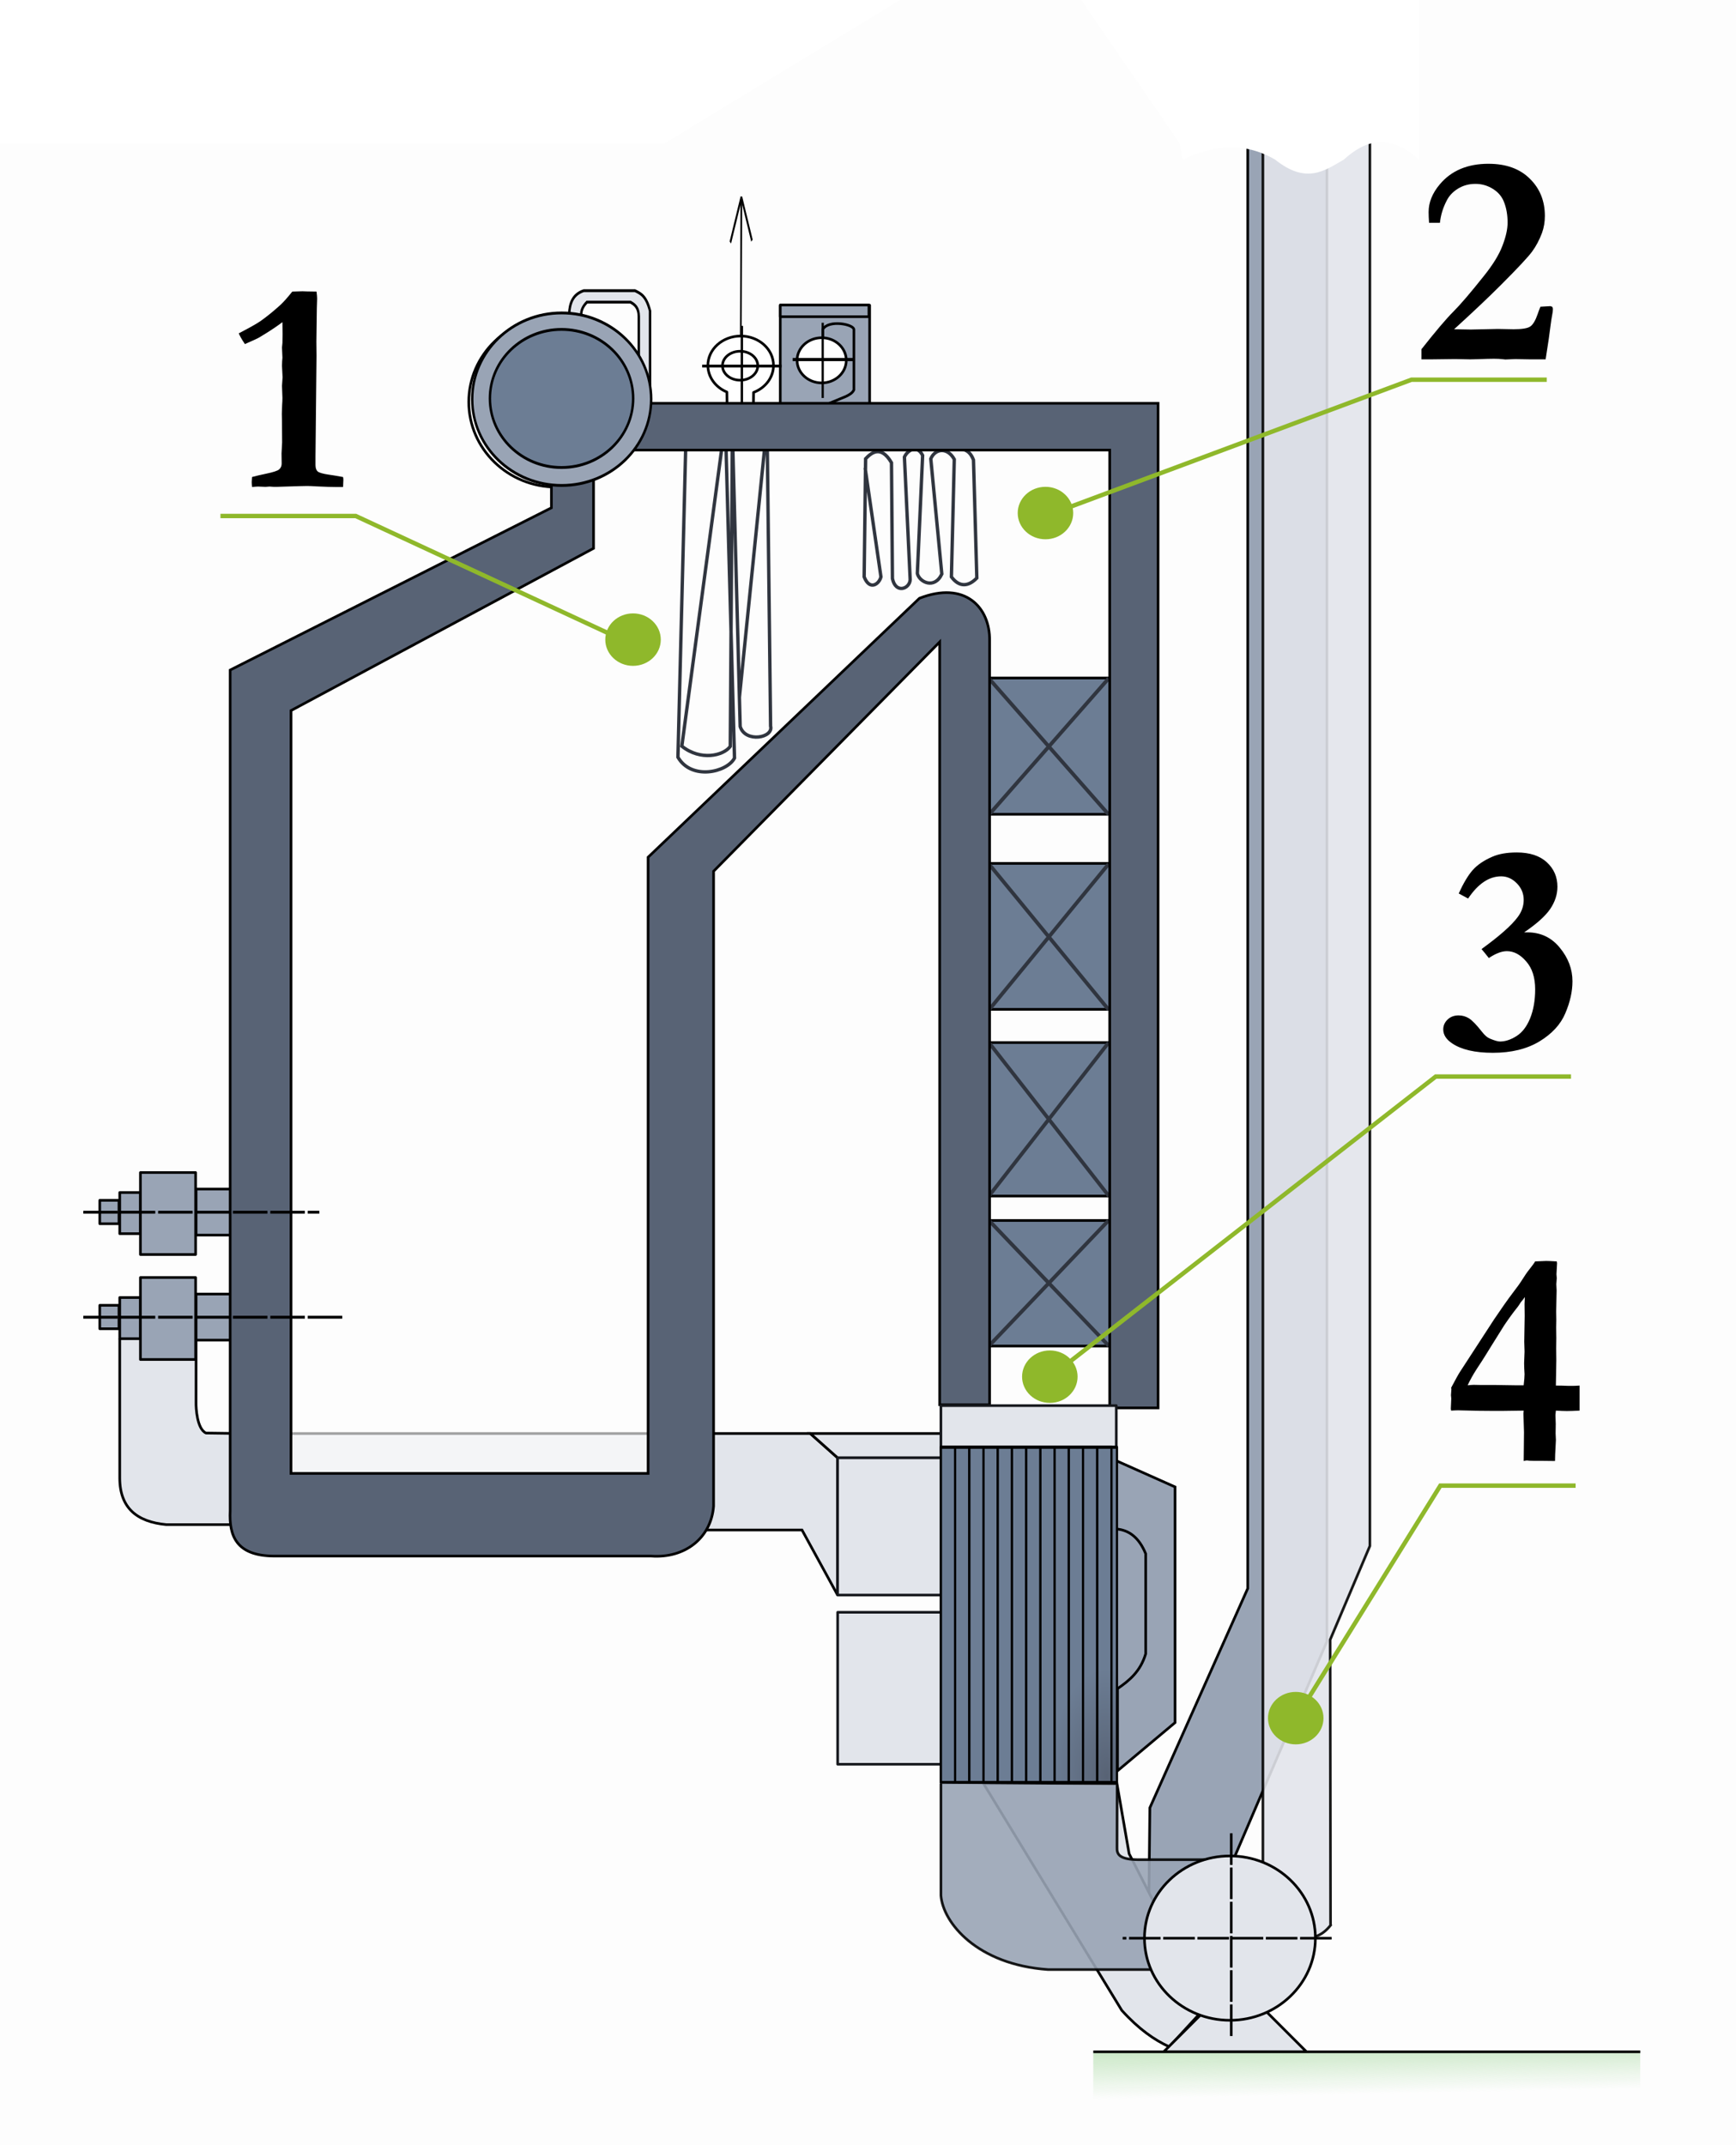 <?xml version="1.0" encoding="UTF-8" standalone="no"?>
<!-- Created with Inkscape (http://www.inkscape.org/) -->

<svg
   xmlns:dc="http://purl.org/dc/elements/1.1/"
   xmlns:cc="http://creativecommons.org/ns#"
   xmlns:rdf="http://www.w3.org/1999/02/22-rdf-syntax-ns#"
   xmlns:svg="http://www.w3.org/2000/svg"
   xmlns="http://www.w3.org/2000/svg"
   xmlns:xlink="http://www.w3.org/1999/xlink"
   xmlns:sodipodi="http://sodipodi.sourceforge.net/DTD/sodipodi-0.dtd"
   xmlns:inkscape="http://www.inkscape.org/namespaces/inkscape"
   width="170mm"
   height="210mm"
   viewBox="0 0 170 210"
   version="1.1"
   id="svg8"
   inkscape:version="0.92.1 r15371"
   sodipodi:docname="Рис2.svg">
  <rect x="0" y="0" width="170" height="210" fill="#808080" stroke="none"/>
  <defs
     id="defs2">
    <marker
       inkscape:stockid="Arrow1Send"
       orient="auto"
       refY="0"
       refX="0"
       id="Arrow1Send"
       style="overflow:visible"
       inkscape:isstock="true">
      <path
         id="path1121"
         d="M 0,0 5,-5 -12.5,0 5,5 Z"
         style="fill:#000000;fill-opacity:1;fill-rule:evenodd;stroke:#000000;stroke-width:1pt;stroke-opacity:1"
         transform="matrix(-0.2,0,0,-0.2,-1.2,0)"
         inkscape:connector-curvature="0" />
    </marker>
    <marker
       inkscape:stockid="Arrow1Sstart"
       orient="auto"
       refY="0"
       refX="0"
       id="Arrow1Sstart"
       style="overflow:visible"
       inkscape:isstock="true">
      <path
         id="path1118"
         d="M 0,0 5,-5 -12.5,0 5,5 Z"
         style="fill:#000000;fill-opacity:1;fill-rule:evenodd;stroke:#000000;stroke-width:1pt;stroke-opacity:1"
         transform="matrix(0.2,0,0,0.2,1.2,0)"
         inkscape:connector-curvature="0" />
    </marker>
    <marker
       inkscape:stockid="Arrow1Mstart"
       orient="auto"
       refY="0"
       refX="0"
       id="Arrow1Mstart"
       style="overflow:visible"
       inkscape:isstock="true">
      <path
         id="path1112"
         d="M 0,0 5,-5 -12.5,0 5,5 Z"
         style="fill:#000000;fill-opacity:1;fill-rule:evenodd;stroke:#000000;stroke-width:1pt;stroke-opacity:1"
         transform="matrix(0.4,0,0,0.4,4,0)"
         inkscape:connector-curvature="0" />
    </marker>
    <marker
       inkscape:stockid="Arrow1Lstart"
       orient="auto"
       refY="0"
       refX="0"
       id="Arrow1Lstart"
       style="overflow:visible"
       inkscape:isstock="true">
      <path
         id="path1106"
         d="M 0,0 5,-5 -12.5,0 5,5 Z"
         style="fill:#000000;fill-opacity:1;fill-rule:evenodd;stroke:#000000;stroke-width:1pt;stroke-opacity:1"
         transform="matrix(0.8,0,0,0.8,10,0)"
         inkscape:connector-curvature="0" />
    </marker>
    <marker
       inkscape:stockid="Arrow1Lstart"
       orient="auto"
       refY="0"
       refX="0"
       id="Arrow1Lstart-1"
       style="overflow:visible"
       inkscape:isstock="true">
      <path
         id="path4538"
         d="M 0,0 5,-5 -12.5,0 5,5 Z"
         style="fill:#1c242f;fill-opacity:1;fill-rule:evenodd;stroke:#1c242f;stroke-width:1pt;stroke-opacity:1"
         transform="matrix(0.8,0,0,0.8,10,0)"
         inkscape:connector-curvature="0" />
    </marker>
    <marker
       inkscape:stockid="Arrow1Lend"
       orient="auto"
       refY="0"
       refX="0"
       id="Arrow1Lend"
       style="overflow:visible"
       inkscape:isstock="true">
      <path
         id="path4541"
         d="M 0,0 5,-5 -12.5,0 5,5 Z"
         style="fill:#1c242f;fill-opacity:1;fill-rule:evenodd;stroke:#1c242f;stroke-width:1pt;stroke-opacity:1"
         transform="matrix(-0.8,0,0,-0.8,-10,0)"
         inkscape:connector-curvature="0" />
    </marker>
    <marker
       inkscape:isstock="true"
       style="overflow:visible"
       id="marker2236"
       refX="0"
       refY="0"
       orient="auto"
       inkscape:stockid="Arrow1Lstart">
      <path
         transform="matrix(0.8,0,0,0.8,10,0)"
         style="fill:#06032f;fill-opacity:1;fill-rule:evenodd;stroke:#1c242f;stroke-width:1pt;stroke-opacity:1"
         d="M 0,0 5,-5 -12.5,0 5,5 Z"
         id="path2234"
         inkscape:connector-curvature="0" />
    </marker>
    <marker
       inkscape:isstock="true"
       style="overflow:visible"
       id="marker2276"
       refX="0"
       refY="0"
       orient="auto"
       inkscape:stockid="Arrow1Lend">
      <path
         transform="matrix(-0.8,0,0,-0.8,-10,0)"
         style="fill:#06032f;fill-opacity:1;fill-rule:evenodd;stroke:#1c242f;stroke-width:1pt;stroke-opacity:1"
         d="M 0,0 5,-5 -12.5,0 5,5 Z"
         id="path2274"
         inkscape:connector-curvature="0" />
    </marker>
    <marker
       inkscape:isstock="true"
       style="overflow:visible"
       id="marker4150"
       refX="0"
       refY="0"
       orient="auto"
       inkscape:stockid="Arrow1Lstart">
      <path
         transform="matrix(0.8,0,0,0.8,10,0)"
         style="fill:#06032f;fill-opacity:1;fill-rule:evenodd;stroke:#1c242f;stroke-width:1pt;stroke-opacity:1"
         d="M 0,0 5,-5 -12.5,0 5,5 Z"
         id="path4148"
         inkscape:connector-curvature="0" />
    </marker>
    <marker
       inkscape:stockid="Arrow1Lend"
       orient="auto"
       refY="0"
       refX="0"
       id="marker5180"
       style="overflow:visible"
       inkscape:isstock="true">
      <path
         id="path5178"
         d="M 0,0 5,-5 -12.5,0 5,5 Z"
         style="fill:#6b7a8f;fill-opacity:1;fill-rule:evenodd;stroke:#6b7a8f;stroke-width:1pt;stroke-opacity:1"
         transform="matrix(-0.8,0,0,-0.8,-10,0)"
         inkscape:connector-curvature="0" />
    </marker>
    <radialGradient
       inkscape:collect="always"
       xlink:href="#linearGradient6723"
       id="radialGradient5402-4"
       gradientUnits="userSpaceOnUse"
       gradientTransform="matrix(0.233,0,0,0.229,158.603,133.819)"
       cx="-380.507"
       cy="145.704"
       fx="-380.507"
       fy="145.704"
       r="12.16" />
    <linearGradient
       inkscape:collect="always"
       id="linearGradient6723">
      <stop
         style="stop-color:#586375;stop-opacity:1"
         offset="0"
         id="stop6719" />
      <stop
         style="stop-color:#6c7d94;stop-opacity:1"
         offset="1"
         id="stop6721" />
    </linearGradient>
    <radialGradient
       inkscape:collect="always"
       xlink:href="#linearGradient6723"
       id="radialGradient5355"
       gradientUnits="userSpaceOnUse"
       gradientTransform="matrix(0.233,0,0,0.245,158.603,139.082)"
       cx="-380.507"
       cy="145.704"
       fx="-380.507"
       fy="145.704"
       r="12.16" />
    <radialGradient
       inkscape:collect="always"
       xlink:href="#linearGradient6723"
       id="radialGradient5367"
       gradientUnits="userSpaceOnUse"
       gradientTransform="matrix(0.233,0,0,0.258,158.603,144.581)"
       cx="-380.507"
       cy="145.704"
       fx="-380.507"
       fy="145.704"
       r="12.16" />
    <radialGradient
       inkscape:collect="always"
       xlink:href="#linearGradient6723"
       id="radialGradient5379"
       gradientUnits="userSpaceOnUse"
       gradientTransform="matrix(0.233,0,0,0.211,158.603,158.001)"
       cx="-380.507"
       cy="145.704"
       fx="-380.507"
       fy="145.704"
       r="12.16" />
    <radialGradient
       inkscape:collect="always"
       xlink:href="#linearGradient6723"
       id="radialGradient5387"
       gradientUnits="userSpaceOnUse"
       gradientTransform="matrix(0.569,0,0,0.473,-142.853,174.018)"
       cx="-452.599"
       cy="47.86"
       fx="-452.599"
       fy="47.86"
       r="10.129" />
    <radialGradient
       inkscape:collect="always"
       xlink:href="#linearGradient6723"
       id="radialGradient5400-7"
       gradientUnits="userSpaceOnUse"
       gradientTransform="matrix(0.64,0,0,0.851,18.257,43.827)"
       cx="19.241"
       cy="183.846"
       fx="19.241"
       fy="183.846"
       r="12.936" />
    <radialGradient
       inkscape:collect="always"
       xlink:href="#linearGradient6723"
       id="radialGradient5374-1"
       gradientUnits="userSpaceOnUse"
       gradientTransform="matrix(0.64,0,0,0.851,18.257,43.827)"
       cx="19.241"
       cy="183.846"
       fx="19.241"
       fy="183.846"
       r="12.936" />
    <radialGradient
       inkscape:collect="always"
       xlink:href="#linearGradient6723"
       id="radialGradient5376-4"
       gradientUnits="userSpaceOnUse"
       gradientTransform="matrix(0.64,0,0,0.851,18.257,43.827)"
       cx="19.241"
       cy="183.846"
       fx="19.241"
       fy="183.846"
       r="12.936" />
    <radialGradient
       inkscape:collect="always"
       xlink:href="#linearGradient6723"
       id="radialGradient5378-3"
       gradientUnits="userSpaceOnUse"
       gradientTransform="matrix(0.64,0,0,0.851,18.257,43.827)"
       cx="19.241"
       cy="183.846"
       fx="19.241"
       fy="183.846"
       r="12.936" />
    <radialGradient
       inkscape:collect="always"
       xlink:href="#linearGradient6723"
       id="radialGradient5380-1"
       gradientUnits="userSpaceOnUse"
       gradientTransform="matrix(0.64,0,0,0.851,18.257,43.827)"
       cx="19.241"
       cy="183.846"
       fx="19.241"
       fy="183.846"
       r="12.936" />
    <radialGradient
       inkscape:collect="always"
       xlink:href="#linearGradient6723"
       id="radialGradient5382-8"
       gradientUnits="userSpaceOnUse"
       gradientTransform="matrix(0.64,0,0,0.851,18.257,43.827)"
       cx="19.241"
       cy="183.846"
       fx="19.241"
       fy="183.846"
       r="12.936" />
    <radialGradient
       inkscape:collect="always"
       xlink:href="#linearGradient6723"
       id="radialGradient5384-9"
       gradientUnits="userSpaceOnUse"
       gradientTransform="matrix(0.64,0,0,0.851,18.257,43.827)"
       cx="19.241"
       cy="183.846"
       fx="19.241"
       fy="183.846"
       r="12.936" />
    <radialGradient
       inkscape:collect="always"
       xlink:href="#linearGradient6723"
       id="radialGradient5386-9"
       gradientUnits="userSpaceOnUse"
       gradientTransform="matrix(0.64,0,0,0.851,18.257,43.827)"
       cx="19.241"
       cy="183.846"
       fx="19.241"
       fy="183.846"
       r="12.936" />
    <radialGradient
       inkscape:collect="always"
       xlink:href="#linearGradient6723"
       id="radialGradient5388-4"
       gradientUnits="userSpaceOnUse"
       gradientTransform="matrix(0.64,0,0,0.851,18.257,43.827)"
       cx="19.241"
       cy="183.846"
       fx="19.241"
       fy="183.846"
       r="12.936" />
    <radialGradient
       inkscape:collect="always"
       xlink:href="#linearGradient6723"
       id="radialGradient5390-5"
       gradientUnits="userSpaceOnUse"
       gradientTransform="matrix(0.64,0,0,0.851,18.257,43.827)"
       cx="19.241"
       cy="183.846"
       fx="19.241"
       fy="183.846"
       r="12.936" />
    <radialGradient
       inkscape:collect="always"
       xlink:href="#linearGradient6723"
       id="radialGradient5392-6"
       gradientUnits="userSpaceOnUse"
       gradientTransform="matrix(0.64,0,0,0.851,18.257,43.827)"
       cx="19.241"
       cy="183.846"
       fx="19.241"
       fy="183.846"
       r="12.936" />
    <radialGradient
       inkscape:collect="always"
       xlink:href="#linearGradient6723"
       id="radialGradient5394-6"
       gradientUnits="userSpaceOnUse"
       gradientTransform="matrix(0.64,0,0,0.851,18.257,43.827)"
       cx="19.241"
       cy="183.846"
       fx="19.241"
       fy="183.846"
       r="12.936" />
    <radialGradient
       inkscape:collect="always"
       xlink:href="#linearGradient6723"
       id="radialGradient5396-8"
       gradientUnits="userSpaceOnUse"
       gradientTransform="matrix(0.64,0,0,0.851,18.257,43.827)"
       cx="19.241"
       cy="183.846"
       fx="19.241"
       fy="183.846"
       r="12.936" />
    <radialGradient
       inkscape:collect="always"
       xlink:href="#linearGradient6723"
       id="radialGradient5398-8"
       gradientUnits="userSpaceOnUse"
       gradientTransform="matrix(0.64,0,0,0.851,18.257,43.827)"
       cx="19.241"
       cy="183.846"
       fx="19.241"
       fy="183.846"
       r="12.936" />
    <linearGradient
       inkscape:collect="always"
       xlink:href="#linearGradient6663"
       id="linearGradient4848"
       gradientUnits="userSpaceOnUse"
       gradientTransform="matrix(0.137,0,0,0.19,141.775,179.762)"
       x1="-435.925"
       y1="206.54"
       x2="-435.699"
       y2="222.522" />
    <linearGradient
       inkscape:collect="always"
       id="linearGradient6663">
      <stop
         style="stop-color:#c9e7c5;stop-opacity:1;"
         offset="0"
         id="stop6659" />
      <stop
         style="stop-color:#c9e7c5;stop-opacity:0;"
         offset="1"
         id="stop6661" />
    </linearGradient>
    <linearGradient
       inkscape:collect="always"
       xlink:href="#linearGradient6663"
       id="linearGradient4880"
       gradientUnits="userSpaceOnUse"
       gradientTransform="matrix(0.106,0,0,0.19,67.08,95.956)"
       x1="-435.925"
       y1="206.54"
       x2="-435.699"
       y2="222.522" />
  </defs>
  <sodipodi:namedview
     id="base"
     pagecolor="#ffffff"
     bordercolor="#666666"
     borderopacity="1.0"
     inkscape:pageopacity="0.0"
     inkscape:pageshadow="2"
     inkscape:zoom="0.45254834"
     inkscape:cx="-329.237"
     inkscape:cy="482.2477"
     inkscape:document-units="mm"
     inkscape:current-layer="layer1"
     showgrid="false"
     inkscape:snap-global="false"
     inkscape:window-width="1366"
     inkscape:window-height="705"
     inkscape:window-x="-8"
     inkscape:window-y="-8"
     inkscape:window-maximized="1" />
  <g
     inkscape:label="Layer 1"
     inkscape:groupmode="layer"
     id="layer1"
     transform="translate(0,-87)">
    <rect
       style="opacity:0.978;fill:#ffffff;fill-opacity:1;fill-rule:nonzero;stroke:none;stroke-width:1.265;stroke-linecap:round;stroke-linejoin:round;stroke-miterlimit:4;stroke-dasharray:none;stroke-dashoffset:0;stroke-opacity:1;paint-order:normal"
       id="rect4722"
       width="188.843"
       height="233.276"
       x="-5.847"
       y="77.755" />
    <rect
       style="opacity:1;fill:#ffffff;fill-opacity:1;fill-rule:nonzero;stroke:none;stroke-width:0.158;stroke-linejoin:round;stroke-miterlimit:4;stroke-dasharray:none;stroke-opacity:1;paint-order:normal"
       id="rect78"
       width="340.852"
       height="235.615"
       x="404.596"
       y="51.605" />
    <flowRoot
       xml:space="preserve"
       id="flowRoot4662"
       style="font-style:normal;font-weight:normal;font-size:40px;line-height:1.25;font-family:sans-serif;letter-spacing:0px;word-spacing:0px;fill:#000000;fill-opacity:1;stroke:none"><flowRegion
         id="flowRegion4664"><rect
           id="rect4666"
           width="357.973"
           height="41.984"
           x="1845.107"
           y="393.743" /></flowRegion><flowPara
         id="flowPara4668" /></flowRoot>    <flowRoot
       xml:space="preserve"
       id="flowRoot59"
       style="font-style:normal;font-variant:normal;font-weight:normal;font-stretch:normal;font-size:18.667px;line-height:1.25;font-family:'Times New Roman';-inkscape-font-specification:'Times New Roman, ';letter-spacing:0px;word-spacing:0px;fill:#000000;fill-opacity:1;stroke:none"><flowRegion
         id="flowRegion61"><rect
           id="rect63"
           width="967.188"
           height="53.125"
           x="-260.938"
           y="426.513" /></flowRegion><flowPara
         id="flowPara65" /></flowRoot>    <flowRoot
       xml:space="preserve"
       id="flowRoot250"
       style="font-style:normal;font-variant:normal;font-weight:normal;font-stretch:normal;font-size:18.667px;line-height:1.25;font-family:'Times New Roman';-inkscape-font-specification:'Times New Roman, ';letter-spacing:0px;word-spacing:0px;fill:#000000;fill-opacity:1;stroke:none"><flowRegion
         id="flowRegion252"><rect
           id="rect254"
           width="129.268"
           height="75.13"
           x="1204.291"
           y="400.373" /></flowRegion><flowPara
         id="flowPara256" /></flowRoot>    <flowRoot
       xml:space="preserve"
       id="flowRoot1940"
       style="font-style:normal;font-variant:normal;font-weight:normal;font-stretch:normal;font-size:18.667px;line-height:1.25;font-family:'Times New Roman';-inkscape-font-specification:'Times New Roman, ';letter-spacing:0px;word-spacing:0px;fill:#000000;fill-opacity:1;stroke:none"><flowRegion
         id="flowRegion1942"><rect
           id="rect1944"
           width="60.547"
           height="34.375"
           x="1309.766"
           y="571.435" /></flowRegion><flowPara
         id="flowPara1946" /></flowRoot>    <flowRoot
       xml:space="preserve"
       id="flowRoot1948"
       style="font-style:normal;font-variant:normal;font-weight:normal;font-stretch:normal;font-size:18.667px;line-height:1.25;font-family:'Times New Roman';-inkscape-font-specification:'Times New Roman, ';letter-spacing:0px;word-spacing:0px;fill:#000000;fill-opacity:1;stroke:none"><flowRegion
         id="flowRegion1950"><rect
           id="rect1952"
           width="19.922"
           height="23.047"
           x="1309.766"
           y="571.045" /></flowRegion><flowPara
         id="flowPara1954" /></flowRoot>    <g
       id="g1550"
       transform="matrix(1.562,0,0,1.562,0.509,-54.731)"
       style="stroke-width:0.64">
      <path
         inkscape:connector-curvature="0"
         id="path5690"
         d="m 43.351,180.577 h -28.532 v 4.02 h 28.493 z"
         style="opacity:0.355;fill:#e2e5eb;fill-opacity:1;stroke:#000000;stroke-width:0.165;stroke-linecap:butt;stroke-linejoin:miter;stroke-miterlimit:4;stroke-dasharray:none;stroke-opacity:1" />
      <path
         sodipodi:nodetypes="cccccccc"
         inkscape:connector-curvature="0"
         id="path5841"
         d="m 7.181,174.637 v 8.74 c 0.005,1.875 1.087,2.74 2.911,2.911 h 4.708 l -0.086,-5.709 -2.126,-0.029 c -0.572,-0.259 -0.63,-1.594 -0.624,-1.906 l 0.003,-3.917"
         style="fill:#e2e5eb;fill-opacity:1;stroke:#000000;stroke-width:0.165;stroke-linecap:butt;stroke-linejoin:miter;stroke-miterlimit:4;stroke-dasharray:none;stroke-opacity:1" />
      <ellipse
         style="opacity:1;fill:none;fill-opacity:1;fill-rule:nonzero;stroke:#000000;stroke-width:0.165;stroke-linecap:round;stroke-linejoin:round;stroke-miterlimit:4;stroke-dasharray:none;stroke-dashoffset:0;stroke-opacity:1;paint-order:normal"
         id="ellipse5301"
         ry="5.34"
         rx="5.493"
         cy="115.925"
         cx="34.556" />
      <rect
         style="opacity:1;fill:url(#radialGradient5402-4);fill-opacity:1;fill-rule:nonzero;stroke:#000000;stroke-width:0.165;stroke-linecap:round;stroke-linejoin:round;stroke-miterlimit:4;stroke-dasharray:none;stroke-dashoffset:0;stroke-opacity:1;paint-order:normal"
         id="rect5104-3"
         width="8.775"
         height="8.541"
         x="61.036"
         y="133.231" />
      <g
         transform="matrix(0.366,0,0,0.366,181.579,62.118)"
         style="fill:none;fill-opacity:1;stroke:#30353f;stroke-width:0.64;stroke-miterlimit:4;stroke-dasharray:none;stroke-opacity:1"
         id="g5337">
        <path
           style="fill:none;fill-opacity:1;stroke:#30353f;stroke-width:0.64;stroke-linecap:butt;stroke-linejoin:miter;stroke-miterlimit:4;stroke-dasharray:none;stroke-opacity:1"
           d="m -327.672,194.302 20.58,23.386"
           id="path5331"
           inkscape:connector-curvature="0" />
        <path
           style="fill:none;fill-opacity:1;stroke:#30353f;stroke-width:0.64;stroke-linecap:butt;stroke-linejoin:miter;stroke-miterlimit:4;stroke-dasharray:none;stroke-opacity:1"
           d="m -307.126,194.385 -20.532,23.382"
           id="path5333"
           inkscape:connector-curvature="0" />
      </g>
      <rect
         y="144.848"
         x="61.036"
         height="9.147"
         width="8.775"
         id="rect5345"
         style="opacity:1;fill:url(#radialGradient5355);fill-opacity:1;fill-rule:nonzero;stroke:#000000;stroke-width:0.165;stroke-linecap:round;stroke-linejoin:round;stroke-miterlimit:4;stroke-dasharray:none;stroke-dashoffset:0;stroke-opacity:1;paint-order:normal" />
      <g
         transform="matrix(0.366,0,0,0.392,181.579,68.691)"
         id="g5351"
         style="fill:none;fill-opacity:1;stroke:#30353f;stroke-width:0.619;stroke-miterlimit:4;stroke-dasharray:none;stroke-opacity:1">
        <path
           inkscape:connector-curvature="0"
           id="path5347"
           d="m -327.672,194.302 20.58,23.386"
           style="fill:none;fill-opacity:1;stroke:#30353f;stroke-width:0.619;stroke-linecap:butt;stroke-linejoin:miter;stroke-miterlimit:4;stroke-dasharray:none;stroke-opacity:1" />
        <path
           inkscape:connector-curvature="0"
           id="path5349"
           d="m -307.126,194.385 -20.532,23.382"
           style="fill:none;fill-opacity:1;stroke:#30353f;stroke-width:0.619;stroke-linecap:butt;stroke-linejoin:miter;stroke-miterlimit:4;stroke-dasharray:none;stroke-opacity:1" />
      </g>
      <rect
         style="opacity:1;fill:url(#radialGradient5367);fill-opacity:1;fill-rule:nonzero;stroke:#000000;stroke-width:0.165;stroke-linecap:round;stroke-linejoin:round;stroke-miterlimit:4;stroke-dasharray:none;stroke-dashoffset:0;stroke-opacity:1;paint-order:normal"
         id="rect5357"
         width="8.775"
         height="9.618"
         x="61.036"
         y="156.077" />
      <g
         transform="matrix(0.366,0,0,0.412,181.579,75.998)"
         style="fill:none;fill-opacity:1;stroke:#30353f;stroke-width:0.603;stroke-miterlimit:4;stroke-dasharray:none;stroke-opacity:1"
         id="g5363">
        <path
           style="fill:none;fill-opacity:1;stroke:#30353f;stroke-width:0.603;stroke-linecap:butt;stroke-linejoin:miter;stroke-miterlimit:4;stroke-dasharray:none;stroke-opacity:1"
           d="m -327.672,194.302 20.58,23.386"
           id="path5359"
           inkscape:connector-curvature="0" />
        <path
           style="fill:none;fill-opacity:1;stroke:#30353f;stroke-width:0.603;stroke-linecap:butt;stroke-linejoin:miter;stroke-miterlimit:4;stroke-dasharray:none;stroke-opacity:1"
           d="m -307.126,194.385 -20.532,23.382"
           id="path5361"
           inkscape:connector-curvature="0" />
      </g>
      <rect
         y="167.228"
         x="61.036"
         height="7.868"
         width="8.775"
         id="rect5369"
         style="opacity:1;fill:url(#radialGradient5379);fill-opacity:1;fill-rule:nonzero;stroke:#000000;stroke-width:0.165;stroke-linecap:round;stroke-linejoin:round;stroke-miterlimit:4;stroke-dasharray:none;stroke-dashoffset:0;stroke-opacity:1;paint-order:normal" />
      <g
         transform="matrix(0.366,0,0,0.337,181.579,101.72)"
         id="g5375"
         style="fill:none;fill-opacity:1;stroke:#30353f;stroke-width:0.667;stroke-miterlimit:4;stroke-dasharray:none;stroke-opacity:1">
        <path
           inkscape:connector-curvature="0"
           id="path5371"
           d="m -327.672,194.302 20.58,23.386"
           style="fill:none;fill-opacity:1;stroke:#30353f;stroke-width:0.667;stroke-linecap:butt;stroke-linejoin:miter;stroke-miterlimit:4;stroke-dasharray:none;stroke-opacity:1" />
        <path
           inkscape:connector-curvature="0"
           id="path5373"
           d="m -307.126,194.385 -20.532,23.382"
           style="fill:none;fill-opacity:1;stroke:#30353f;stroke-width:0.667;stroke-linecap:butt;stroke-linejoin:miter;stroke-miterlimit:4;stroke-dasharray:none;stroke-opacity:1" />
      </g>
      <rect
         y="165.964"
         x="5.928"
         height="1.467"
         width="1.204"
         id="rect5020-1"
         style="opacity:1;fill:#99a4b5;fill-opacity:1;fill-rule:nonzero;stroke:#000000;stroke-width:0.165;stroke-linecap:round;stroke-linejoin:round;stroke-miterlimit:4;stroke-dasharray:none;stroke-dashoffset:0;stroke-opacity:1;paint-order:normal" />
      <rect
         y="165.256"
         x="11.967"
         height="2.889"
         width="2.157"
         id="rect5128-9"
         style="opacity:1;fill:#99a4b5;fill-opacity:1;fill-rule:nonzero;stroke:#000000;stroke-width:0.165;stroke-linecap:round;stroke-linejoin:round;stroke-miterlimit:4;stroke-dasharray:none;stroke-dashoffset:0;stroke-opacity:1;paint-order:normal" />
      <rect
         y="165.475"
         x="7.181"
         height="2.58"
         width="1.3"
         id="rect5159-6"
         style="opacity:1;fill:#99a4b5;fill-opacity:1;fill-rule:nonzero;stroke:#000000;stroke-width:0.165;stroke-linecap:round;stroke-linejoin:round;stroke-miterlimit:4;stroke-dasharray:none;stroke-dashoffset:0;stroke-opacity:1;paint-order:normal" />
      <rect
         y="164.222"
         x="8.478"
         height="5.138"
         width="3.459"
         id="rect5161-3"
         style="opacity:1;fill:#99a4b5;fill-opacity:1;fill-rule:nonzero;stroke:#000000;stroke-width:0.165;stroke-linecap:round;stroke-linejoin:round;stroke-miterlimit:4;stroke-dasharray:none;stroke-dashoffset:0;stroke-opacity:1;paint-order:normal" />
      <rect
         style="opacity:1;fill:#99a4b5;fill-opacity:1;fill-rule:nonzero;stroke:#000000;stroke-width:0.165;stroke-linecap:round;stroke-linejoin:round;stroke-miterlimit:4;stroke-dasharray:none;stroke-dashoffset:0;stroke-opacity:1;paint-order:normal"
         id="rect5446"
         width="1.204"
         height="1.467"
         x="5.928"
         y="172.545" />
      <rect
         style="opacity:1;fill:#99a4b5;fill-opacity:1;fill-rule:nonzero;stroke:#000000;stroke-width:0.165;stroke-linecap:round;stroke-linejoin:round;stroke-miterlimit:4;stroke-dasharray:none;stroke-dashoffset:0;stroke-opacity:1;paint-order:normal"
         id="rect5448"
         width="2.157"
         height="2.889"
         x="11.967"
         y="171.838" />
      <rect
         style="opacity:1;fill:#99a4b5;fill-opacity:1;fill-rule:nonzero;stroke:#000000;stroke-width:0.165;stroke-linecap:round;stroke-linejoin:round;stroke-miterlimit:4;stroke-dasharray:none;stroke-dashoffset:0;stroke-opacity:1;paint-order:normal"
         id="rect5450"
         width="1.3"
         height="2.58"
         x="7.181"
         y="172.057" />
      <rect
         style="opacity:1;fill:#99a4b5;fill-opacity:1;fill-rule:nonzero;stroke:#000000;stroke-width:0.165;stroke-linecap:round;stroke-linejoin:round;stroke-miterlimit:4;stroke-dasharray:none;stroke-dashoffset:0;stroke-opacity:1;paint-order:normal"
         id="rect5452"
         width="3.459"
         height="5.138"
         x="8.478"
         y="170.803" />
      <path
         inkscape:connector-curvature="0"
         id="path5847"
         d="m 52.186,182.101 -1.714,-1.524 h -7.12 v 6.049 h 6.602 l 2.232,4.079 z"
         style="fill:#e2e5eb;fill-opacity:1;stroke:#000000;stroke-width:0.165;stroke-linecap:butt;stroke-linejoin:miter;stroke-miterlimit:4;stroke-dasharray:none;stroke-opacity:1" />
      <path
         sodipodi:nodetypes="cccccccccccccccccccc"
         inkscape:connector-curvature="0"
         id="path5303"
         d="m 36.885,119.53 v 5.573 l -18.967,10.168 v 47.808 h 22.388 v -38.618 l 17.011,-16.229 c 2.863,-1.114 4.422,0.573 4.399,2.64 v 47.905 h -3.129 v -47.808 l -14.176,14.372 v 39.791 c -0.154,1.999 -1.8,3.281 -3.911,3.129 h -23.659 c -2.35,-0.023 -2.812,-1.257 -2.737,-2.835 v -52.696 l 20.14,-10.168 v -3.324 z"
         style="fill:#586375;fill-opacity:1;stroke:#000000;stroke-width:0.165;stroke-linecap:butt;stroke-linejoin:miter;stroke-miterlimit:4;stroke-dasharray:none;stroke-opacity:1" />
      <path
         sodipodi:nodetypes="cccccccccccc"
         inkscape:connector-curvature="0"
         id="path5218-3"
         d="m 41.6,117.709 1.064,1.03 -0.488,19.454 c 0.848,1.466 3.078,0.951 3.546,0.054 l -0.576,-21.052 -2.726,20.307 c 1.169,0.934 2.606,0.606 3.037,0.014 l 0.133,-19.779 0.488,18.533 c 0.319,1.039 2.104,0.718 1.906,-0.027 l -0.222,-18.912 -1.732,17.111"
         style="fill:none;stroke:#30353f;stroke-width:0.211;stroke-linecap:butt;stroke-linejoin:miter;stroke-miterlimit:4;stroke-dasharray:none;stroke-opacity:1" />
      <path
         sodipodi:nodetypes="ccccccccccccccccc"
         inkscape:connector-curvature="0"
         id="path5294-2"
         d="m 53.911,120.058 0.992,6.833 c -0.117,0.468 -0.711,0.877 -1.052,0 l 0.09,-7.402 c 0.315,-0.329 0.944,-0.922 1.623,0.249 l 0.06,7.26 c 0.2,0.972 1.078,0.648 1.112,0.071 l -0.361,-7.687 c 0.161,-0.382 0.767,-0.83 1.142,-0.107 l -0.331,7.402 c 0.124,0.548 1.081,1.011 1.533,0.036 l -0.691,-7.224 c 0.274,-0.646 1.048,-0.74 1.473,0.036 l -0.18,7.366 c 0.487,0.662 1.065,0.619 1.593,0.071 l -0.21,-7.402 c -0.286,-0.736 -0.706,-0.615 -1.142,-0.836"
         style="fill:none;stroke:#30353f;stroke-width:0.211;stroke-linecap:butt;stroke-linejoin:miter;stroke-miterlimit:4;stroke-dasharray:none;stroke-opacity:1" />
      <g
         style="stroke-width:0.451;stroke-miterlimit:4;stroke-dasharray:none"
         transform="matrix(0.366,0,0,0.366,174.32,62.326)"
         id="g5781">
        <rect
           style="opacity:1;fill:#99a4b5;fill-opacity:1;fill-rule:nonzero;stroke:#000000;stroke-width:0.451;stroke-linecap:round;stroke-linejoin:round;stroke-miterlimit:4;stroke-dasharray:none;stroke-dashoffset:0;stroke-opacity:1;paint-order:normal"
           id="rect5134-2"
           width="15.31"
           height="20.162"
           x="-343.523"
           y="129.893" />
        <rect
           style="opacity:1;fill:#99a4b5;fill-opacity:1;fill-rule:nonzero;stroke:#000000;stroke-width:0.451;stroke-linecap:round;stroke-linejoin:round;stroke-miterlimit:4;stroke-dasharray:none;stroke-dashoffset:0;stroke-opacity:1;paint-order:normal"
           id="rect5224-2"
           width="15.184"
           height="1.992"
           x="-343.52"
           y="129.86" />
        <path
           style="fill:none;stroke:#000000;stroke-width:0.451;stroke-linecap:butt;stroke-linejoin:miter;stroke-miterlimit:4;stroke-dasharray:none;stroke-opacity:1"
           d="m -336.229,137.786 v -3.776 c 1.01,-1.692 5.289,-0.865 5.319,0.035 v 10.34 c -0.234,0.54 -0.807,0.852 -1.374,1.129 l -3.765,1.553 c -0.91,0.557 -1.467,1.195 -1.145,2.082 l 0.75,2.623 3.911,0.039"
           id="path5296-4"
           inkscape:connector-curvature="0"
           sodipodi:nodetypes="ccccccccc" />
        <ellipse
           style="opacity:1;fill:#ffffff;fill-opacity:1;fill-rule:nonzero;stroke:#000000;stroke-width:0.451;stroke-linecap:round;stroke-linejoin:round;stroke-miterlimit:4;stroke-dasharray:none;stroke-dashoffset:0;stroke-opacity:1;paint-order:normal"
           id="ellipse5222-1"
           cx="-336.429"
           cy="139.327"
           rx="4.213"
           ry="3.867" />
        <g
           style="stroke-width:0.27;stroke-miterlimit:4;stroke-dasharray:none"
           id="g5356-4"
           transform="matrix(1.386,0,0,2.015,248.396,-178.609)">
          <path
             inkscape:connector-curvature="0"
             id="path5352-7"
             d="m -418.113,157.718 h -7.42"
             style="fill:none;stroke:#000000;stroke-width:0.27;stroke-linecap:butt;stroke-linejoin:miter;stroke-miterlimit:4;stroke-dasharray:none;stroke-dashoffset:0;stroke-opacity:1" />
          <path
             style="fill:none;stroke:#000000;stroke-width:0.27;stroke-linecap:butt;stroke-linejoin:miter;stroke-miterlimit:4;stroke-dasharray:none;stroke-dashoffset:0;stroke-opacity:1"
             d="m -421.823,160.984 v -6.392"
             id="path5354-6"
             inkscape:connector-curvature="0" />
        </g>
      </g>
      <g
         transform="matrix(0.366,0,0,0.366,181.579,62.118)"
         style="stroke-width:0.451;stroke-miterlimit:4;stroke-dasharray:none"
         id="g5829">
        <g
           style="stroke-width:0.147;stroke-miterlimit:4;stroke-dasharray:none"
           transform="matrix(0,-4.735,1.996,0,-436.961,-431.899)"
           id="g5236-0">
          <path
             inkscape:connector-curvature="0"
             id="path5232-0"
             d="m -120.104,33.489 5.245,0.05 -1.639,-0.946"
             style="fill:none;stroke:#000000;stroke-width:0.147;stroke-linecap:butt;stroke-linejoin:miter;stroke-miterlimit:4;stroke-dasharray:none;stroke-opacity:1"
             sodipodi:nodetypes="ccc" />
          <path
             inkscape:connector-curvature="0"
             id="path5234-8"
             d="m -114.859,33.539 -1.573,0.908"
             style="fill:none;stroke:#000000;stroke-width:0.147;stroke-linecap:butt;stroke-linejoin:miter;stroke-miterlimit:4;stroke-dasharray:none;stroke-opacity:1" />
        </g>
        <path
           style="opacity:1;fill:#ffffff;fill-opacity:1;fill-rule:nonzero;stroke:#000000;stroke-width:0.451;stroke-linecap:round;stroke-linejoin:round;stroke-miterlimit:4;stroke-dasharray:none;stroke-dashoffset:0;stroke-opacity:1;paint-order:normal"
           d="m -370.134,135.734 c -3.104,-1e-5 -5.62,2.253 -5.62,5.032 0.004,1.956 1.271,3.734 3.253,4.558 l 0.073,5.318 2.771,0.052 c 2.046,0.659 1.628,-0.324 1.732,-5.305 2.067,-0.791 3.409,-2.609 3.412,-4.622 -2.5e-4,-2.779 -2.516,-5.032 -5.62,-5.032 z"
           id="path5230-6"
           inkscape:connector-curvature="0"
           sodipodi:nodetypes="ccccccccc" />
        <ellipse
           style="opacity:1;fill:#ffffff;fill-opacity:1;fill-rule:nonzero;stroke:#000000;stroke-width:0.451;stroke-linecap:round;stroke-linejoin:round;stroke-miterlimit:4;stroke-dasharray:none;stroke-dashoffset:0;stroke-opacity:1;paint-order:normal"
           id="ellipse5292-3"
           cx="-370.23"
           cy="140.819"
           rx="3.026"
           ry="2.478" />
        <g
           style="stroke-width:0.225;stroke-miterlimit:4;stroke-dasharray:none"
           id="g5350-1"
           transform="matrix(1.832,0,0,2.2,402.846,-206.101)">
          <path
             inkscape:connector-curvature="0"
             id="path5346-6"
             d="m -418.113,157.718 h -7.42"
             style="fill:none;stroke:#000000;stroke-width:0.225;stroke-linecap:butt;stroke-linejoin:miter;stroke-miterlimit:4;stroke-dasharray:none;stroke-dashoffset:0;stroke-opacity:1" />
          <path
             style="fill:none;stroke:#000000;stroke-width:0.225;stroke-linecap:butt;stroke-linejoin:miter;stroke-miterlimit:4;stroke-dasharray:none;stroke-dashoffset:0;stroke-opacity:1"
             d="m -421.823,160.984 v -6.392"
             id="path5348-8"
             inkscape:connector-curvature="0" />
        </g>
      </g>
      <path
         inkscape:connector-curvature="0"
         id="path5305"
         d="m 38.743,116.011 h 33.534 v 62.961 h -3.031 v -60.028 h -31.481 z"
         style="fill:#586375;fill-opacity:1;stroke:#000000;stroke-width:0.165;stroke-linecap:butt;stroke-linejoin:miter;stroke-miterlimit:4;stroke-dasharray:none;stroke-opacity:1" />
      <g
         style="stroke-width:0.303;stroke-miterlimit:4;stroke-dasharray:none"
         transform="matrix(0.504,0,0,0.586,252.107,37.963)"
         id="g5392">
        <path
           sodipodi:nodetypes="cccccccccccc"
           inkscape:connector-curvature="0"
           id="path5381"
           d="m -420.001,123.312 c -0.492,-1.657 -1.188,-1.86 -1.87,-2.167 h -6.381 c -1.407,0.418 -1.734,1.384 -1.81,2.476 l 0.562,0.764 0.944,-0.632 c -0.037,-0.496 0.219,-0.955 0.714,-1.386 h 5.394 c 0.541,0.255 1.032,0.575 1.049,1.532 v 7.65 l 1.399,-0.12 z"
           style="fill:#e2e5eb;fill-opacity:1;stroke:#000000;stroke-width:0.303;stroke-linecap:butt;stroke-linejoin:miter;stroke-miterlimit:4;stroke-dasharray:none;stroke-opacity:1" />
        <ellipse
           cx="-430.991"
           cy="132.752"
           rx="11.13"
           ry="9.225"
           id="ellipse5383"
           style="opacity:1;fill:#99a4b5;fill-opacity:1;fill-rule:nonzero;stroke:#000000;stroke-width:0.303;stroke-linecap:round;stroke-linejoin:round;stroke-miterlimit:4;stroke-dasharray:none;stroke-dashoffset:0;stroke-opacity:1;paint-order:normal" />
        <ellipse
           style="opacity:1;fill:url(#radialGradient5387);fill-opacity:1;fill-rule:nonzero;stroke:#000000;stroke-width:0.303;stroke-linecap:round;stroke-linejoin:round;stroke-miterlimit:4;stroke-dasharray:none;stroke-dashoffset:0;stroke-opacity:1;paint-order:normal"
           id="ellipse5385"
           ry="7.385"
           rx="8.909"
           cy="132.673"
           cx="-431.009" />
      </g>
      <path
         inkscape:connector-curvature="0"
         id="path5849"
         d="m 59.127,182.101 h -6.941 l -1.714,-1.524 h 8.728 z"
         style="fill:#e2e5eb;fill-opacity:1;stroke:#000000;stroke-width:0.165;stroke-linecap:butt;stroke-linejoin:miter;stroke-miterlimit:4;stroke-dasharray:none;stroke-opacity:1" />
      <rect
         y="178.83"
         x="58.662"
         height="2.924"
         width="10.995"
         id="rect5458"
         style="opacity:1;fill:#e2e5eb;fill-opacity:1;fill-rule:nonzero;stroke:#16181d;stroke-width:0.165;stroke-linecap:round;stroke-linejoin:round;stroke-miterlimit:4;stroke-dasharray:none;stroke-dashoffset:0;stroke-opacity:1;paint-order:normal" />
      <rect
         y="185.645"
         x="67.553"
         height="11.881"
         width="4.314"
         id="rect6479-3"
         style="opacity:1;fill:#99a4b5;fill-opacity:1;fill-rule:nonzero;stroke:none;stroke-width:0.165;stroke-linecap:round;stroke-linejoin:round;stroke-miterlimit:4;stroke-dasharray:none;stroke-dashoffset:0;stroke-opacity:1;paint-order:normal" />
      <path
         sodipodi:nodetypes="ccccccccc"
         inkscape:connector-curvature="0"
         id="path5242-5"
         d="m 69.649,182.28 v 4.283 c 0.822,0.058 1.446,0.559 1.851,1.55 v 6.275 c -0.33,1.103 -1.025,1.675 -1.766,2.183 v 5.148 l 3.608,-3.022 v -14.77 z"
         style="fill:#99a4b5;fill-opacity:1;stroke:#000000;stroke-width:0.165;stroke-linecap:butt;stroke-linejoin:miter;stroke-miterlimit:4;stroke-dasharray:none;stroke-opacity:1" />
      <rect
         style="opacity:1;fill:#e2e5eb;fill-opacity:1;fill-rule:nonzero;stroke:#16181d;stroke-width:0.165;stroke-linecap:round;stroke-linejoin:round;stroke-miterlimit:4;stroke-dasharray:none;stroke-dashoffset:0;stroke-opacity:1;paint-order:normal"
         id="rect5845"
         width="6.932"
         height="9.523"
         x="52.19"
         y="191.784" />
      <rect
         y="182.101"
         x="52.186"
         height="8.603"
         width="6.941"
         id="rect5843"
         style="opacity:1;fill:#e2e5eb;fill-opacity:1;fill-rule:nonzero;stroke:#16181d;stroke-width:0.165;stroke-linecap:round;stroke-linejoin:round;stroke-miterlimit:4;stroke-dasharray:none;stroke-dashoffset:0;stroke-opacity:1;paint-order:normal" />
      <g
         transform="matrix(0.431,0,0,0.616,55.889,78.697)"
         id="g5102-1"
         style="fill:url(#radialGradient5400-7);fill-opacity:1;stroke-width:0.32;stroke-miterlimit:4;stroke-dasharray:none">
        <rect
           style="opacity:1;fill:url(#radialGradient5374-1);fill-opacity:1;fill-rule:nonzero;stroke:#000000;stroke-width:0.32;stroke-linecap:round;stroke-linejoin:round;stroke-miterlimit:4;stroke-dasharray:none;stroke-dashoffset:0;stroke-opacity:1;paint-order:normal"
           id="rect5076-2"
           width="25.608"
           height="34.112"
           x="6.437"
           y="166.79" />
        <rect
           style="opacity:1;fill:url(#radialGradient5376-4);fill-opacity:1;fill-rule:nonzero;stroke:#000000;stroke-width:0.32;stroke-linecap:round;stroke-linejoin:round;stroke-miterlimit:4;stroke-dasharray:none;stroke-dashoffset:0;stroke-opacity:1;paint-order:normal"
           id="rect5078-9"
           width="2.067"
           height="34.11"
           x="6.437"
           y="166.79" />
        <rect
           y="166.79"
           x="8.504"
           height="34.11"
           width="2.067"
           id="rect5080-4"
           style="opacity:1;fill:url(#radialGradient5378-3);fill-opacity:1;fill-rule:nonzero;stroke:#000000;stroke-width:0.32;stroke-linecap:round;stroke-linejoin:round;stroke-miterlimit:4;stroke-dasharray:none;stroke-dashoffset:0;stroke-opacity:1;paint-order:normal" />
        <rect
           style="opacity:1;fill:url(#radialGradient5380-1);fill-opacity:1;fill-rule:nonzero;stroke:#000000;stroke-width:0.32;stroke-linecap:round;stroke-linejoin:round;stroke-miterlimit:4;stroke-dasharray:none;stroke-dashoffset:0;stroke-opacity:1;paint-order:normal"
           id="rect5082-3"
           width="2.067"
           height="34.11"
           x="10.572"
           y="166.79" />
        <rect
           y="166.79"
           x="12.639"
           height="34.11"
           width="2.067"
           id="rect5084-1"
           style="opacity:1;fill:url(#radialGradient5382-8);fill-opacity:1;fill-rule:nonzero;stroke:#000000;stroke-width:0.32;stroke-linecap:round;stroke-linejoin:round;stroke-miterlimit:4;stroke-dasharray:none;stroke-dashoffset:0;stroke-opacity:1;paint-order:normal" />
        <rect
           style="opacity:1;fill:url(#radialGradient5384-9);fill-opacity:1;fill-rule:nonzero;stroke:#000000;stroke-width:0.32;stroke-linecap:round;stroke-linejoin:round;stroke-miterlimit:4;stroke-dasharray:none;stroke-dashoffset:0;stroke-opacity:1;paint-order:normal"
           id="rect5086-1"
           width="2.067"
           height="34.11"
           x="14.707"
           y="166.79" />
        <rect
           y="166.79"
           x="16.774"
           height="34.11"
           width="2.067"
           id="rect5088-9"
           style="opacity:1;fill:url(#radialGradient5386-9);fill-opacity:1;fill-rule:nonzero;stroke:#000000;stroke-width:0.32;stroke-linecap:round;stroke-linejoin:round;stroke-miterlimit:4;stroke-dasharray:none;stroke-dashoffset:0;stroke-opacity:1;paint-order:normal" />
        <rect
           style="opacity:1;fill:url(#radialGradient5388-4);fill-opacity:1;fill-rule:nonzero;stroke:#000000;stroke-width:0.32;stroke-linecap:round;stroke-linejoin:round;stroke-miterlimit:4;stroke-dasharray:none;stroke-dashoffset:0;stroke-opacity:1;paint-order:normal"
           id="rect5090-1"
           width="2.067"
           height="34.11"
           x="18.842"
           y="166.79" />
        <rect
           y="166.79"
           x="20.909"
           height="34.11"
           width="2.067"
           id="rect5092-0"
           style="opacity:1;fill:url(#radialGradient5390-5);fill-opacity:1;fill-rule:nonzero;stroke:#000000;stroke-width:0.32;stroke-linecap:round;stroke-linejoin:round;stroke-miterlimit:4;stroke-dasharray:none;stroke-dashoffset:0;stroke-opacity:1;paint-order:normal" />
        <rect
           style="opacity:1;fill:url(#radialGradient5392-6);fill-opacity:1;fill-rule:nonzero;stroke:#000000;stroke-width:0.32;stroke-linecap:round;stroke-linejoin:round;stroke-miterlimit:4;stroke-dasharray:none;stroke-dashoffset:0;stroke-opacity:1;paint-order:normal"
           id="rect5094-3"
           width="2.067"
           height="34.11"
           x="22.977"
           y="166.79" />
        <rect
           y="166.79"
           x="25.044"
           height="34.11"
           width="2.067"
           id="rect5096-1"
           style="opacity:1;fill:url(#radialGradient5394-6);fill-opacity:1;fill-rule:nonzero;stroke:#000000;stroke-width:0.32;stroke-linecap:round;stroke-linejoin:round;stroke-miterlimit:4;stroke-dasharray:none;stroke-dashoffset:0;stroke-opacity:1;paint-order:normal" />
        <rect
           style="opacity:1;fill:url(#radialGradient5396-8);fill-opacity:1;fill-rule:nonzero;stroke:#000000;stroke-width:0.32;stroke-linecap:round;stroke-linejoin:round;stroke-miterlimit:4;stroke-dasharray:none;stroke-dashoffset:0;stroke-opacity:1;paint-order:normal"
           id="rect5098-4"
           width="2.067"
           height="34.11"
           x="27.111"
           y="166.79" />
        <rect
           y="166.79"
           x="29.179"
           height="34.11"
           width="2.067"
           id="rect5100-2"
           style="opacity:1;fill:url(#radialGradient5398-8);fill-opacity:1;fill-rule:nonzero;stroke:#000000;stroke-width:0.32;stroke-linecap:round;stroke-linejoin:round;stroke-miterlimit:4;stroke-dasharray:none;stroke-dashoffset:0;stroke-opacity:1;paint-order:normal" />
      </g>
      <path
         inkscape:connector-curvature="0"
         id="path5228-1"
         d="M 4.897,166.71 H 19.694"
         style="fill:none;stroke:#000000;stroke-width:0.18;stroke-linecap:butt;stroke-linejoin:miter;stroke-miterlimit:4;stroke-dasharray:2.165, 0.18;stroke-dashoffset:0;stroke-opacity:1" />
      <path
         style="fill:none;stroke:#000000;stroke-width:0.18;stroke-linecap:butt;stroke-linejoin:miter;stroke-miterlimit:4;stroke-dasharray:2.165, 0.18;stroke-dashoffset:0;stroke-opacity:1"
         d="M 4.897,173.291 H 21.202"
         id="path5454"
         inkscape:connector-curvature="0" />
      <path
         sodipodi:nodetypes="cccccccccccccc"
         inkscape:connector-curvature="0"
         id="path4830"
         d="m 76.285,87.805 v 6.11 c -0.527,0.142 -0.638,0.437 -0.88,0.684 v -7.43 c 0.357,0.527 0.827,0.603 1.271,0.782 2.679,1.169 6.19,1.587 6.184,5.182 V 193.614 l -6.133,14.307 -5.036,2.815 0.071,-6.7 6.136,-13.745 V 94.612 c -0.14,-0.979 -1.011,-0.588 -1.625,-0.678 z"
         style="fill:#99a4b5;fill-opacity:1;stroke:#000000;stroke-width:0.165;stroke-linecap:butt;stroke-linejoin:miter;stroke-miterlimit:4;stroke-dasharray:none;stroke-opacity:1" />
      <path
         sodipodi:nodetypes="ccccccc"
         inkscape:connector-curvature="0"
         id="path5867"
         d="m 61.336,202.522 8.666,14.21 c 1.077,1.189 2.049,1.855 2.973,2.281 l 2.356,-2.556 -4.869,-9.543 -0.763,-4.391 z"
         style="fill:#e2e5eb;fill-opacity:1;stroke:#000000;stroke-width:0.165;stroke-linecap:butt;stroke-linejoin:miter;stroke-miterlimit:4;stroke-dasharray:none;stroke-opacity:1" />
      <path
         style="opacity:0.9;fill:#99a4b5;fill-opacity:1;stroke:#000000;stroke-width:0.165;stroke-linecap:butt;stroke-linejoin:miter;stroke-miterlimit:4;stroke-dasharray:none;stroke-opacity:1"
         d="m 58.663,202.522 v 7.014 c 0.135,1.711 2.27,4.331 6.719,4.64 h 10.867 v -6.888 h -5.106 c -1.32,0.01 -1.454,-0.351 -1.44,-0.759 l 0.008,-3.918"
         id="path5853"
         inkscape:connector-curvature="0"
         sodipodi:nodetypes="cccccccc" />
      <path
         inkscape:connector-curvature="0"
         id="path5871"
         d="m 81.579,219.325 h -8.946 l 2.957,-2.957 2.957,-0.073 z"
         style="fill:#e2e5eb;fill-opacity:1;stroke:#000000;stroke-width:0.165;stroke-linecap:butt;stroke-linejoin:miter;stroke-miterlimit:4;stroke-dasharray:none;stroke-opacity:1" />
      <path
         sodipodi:nodetypes="cccccccccccccccccc"
         inkscape:connector-curvature="0"
         id="path5873"
         d="m 83.09,211.401 -0.024,-17.897 2.49,-5.876 V 79.161 c 0.312,-5.417 -1.923,-8.566 -7.604,-8.641 H -1.567 l -6.135,2.558 3.526,10.439 h 8.365 l 12.883,-7.438 h 58.322 c 1.831,0.439 3.775,0.679 3.454,4.914 V 209.397 l -2.888,0.546 -0.812,0.327 0.591,-0.812 5.825,2.72 c 0.509,0.009 1.017,-0.141 1.526,-0.777 z"
         style="opacity:0.9;fill:#e2e5eb;fill-opacity:1;stroke:#000000;stroke-width:0.165;stroke-linecap:butt;stroke-linejoin:miter;stroke-miterlimit:4;stroke-dasharray:none;stroke-opacity:1" />
      <ellipse
         ry="5.15"
         rx="5.358"
         cy="212.204"
         cx="76.782"
         id="path5865"
         style="opacity:1;fill:#e2e5eb;fill-opacity:1;fill-rule:nonzero;stroke:#000000;stroke-width:0.165;stroke-linecap:round;stroke-linejoin:round;stroke-miterlimit:4;stroke-dasharray:none;stroke-dashoffset:0;stroke-opacity:1;paint-order:normal" />
      <path
         inkscape:connector-curvature="0"
         id="path4834"
         d="m 1.885,83.455 -3.45,-12.875"
         style="fill:none;stroke:#000000;stroke-width:0.165;stroke-linecap:butt;stroke-linejoin:miter;stroke-miterlimit:4;stroke-dasharray:none;stroke-opacity:1" />
      <path
         inkscape:connector-curvature="0"
         id="path4836"
         d="m 0.678,70.521 3.472,12.958"
         style="fill:none;stroke:#000000;stroke-width:0.165;stroke-linecap:butt;stroke-linejoin:miter;stroke-miterlimit:4;stroke-dasharray:none;stroke-opacity:1" />
      <path
         inkscape:connector-curvature="0"
         id="path4838"
         d="m 2.08,70.55 3.287,12.268"
         style="fill:none;stroke:#000000;stroke-width:0.165;stroke-linecap:butt;stroke-linejoin:miter;stroke-miterlimit:4;stroke-dasharray:none;stroke-opacity:1" />
      <rect
         y="219.362"
         x="68.214"
         height="3.926"
         width="34.292"
         id="rect4844"
         style="opacity:1;fill:url(#linearGradient4848);fill-opacity:1;fill-rule:nonzero;stroke:none;stroke-width:0.165;stroke-linecap:round;stroke-linejoin:round;stroke-miterlimit:4;stroke-dasharray:none;stroke-dashoffset:0;stroke-opacity:1;paint-order:normal" />
      <path
         sodipodi:nodetypes="cccccccc"
         inkscape:connector-curvature="0"
         id="path4850"
         d="m -32.04,46.499 v 6.746 h 10.852 c 2.072,1.004 2.115,2.261 2.151,3.52 v 23.268 l 6.453,-8.212 v -25.321 z"
         style="fill:#e2e5eb;fill-opacity:1;stroke:#000000;stroke-width:0.165;stroke-linecap:butt;stroke-linejoin:miter;stroke-miterlimit:4;stroke-dasharray:none;stroke-opacity:1" />
      <ellipse
         ry="8.993"
         rx="9.238"
         cy="79.446"
         cx="-10.287"
         id="path4840"
         style="opacity:1;fill:#e2e5eb;fill-opacity:1;fill-rule:nonzero;stroke:#000000;stroke-width:0.165;stroke-linecap:round;stroke-linejoin:round;stroke-miterlimit:4;stroke-dasharray:none;stroke-dashoffset:0;stroke-opacity:1;paint-order:normal" />
      <path
         inkscape:connector-curvature="0"
         id="path4852"
         d="m -20.353,69.69 h 8.469"
         style="fill:none;stroke:#000000;stroke-width:0.165;stroke-linecap:butt;stroke-linejoin:miter;stroke-miterlimit:4;stroke-dasharray:none;stroke-opacity:1" />
      <rect
         transform="rotate(90)"
         style="opacity:1;fill:#99a4b5;fill-opacity:1;fill-rule:nonzero;stroke:#000000;stroke-width:0.165;stroke-linecap:round;stroke-linejoin:round;stroke-miterlimit:4;stroke-dasharray:none;stroke-dashoffset:0;stroke-opacity:1;paint-order:normal"
         id="rect4854"
         width="1.443"
         height="2.419"
         x="81.112"
         y="8.701" />
      <rect
         transform="rotate(90)"
         style="opacity:1;fill:#99a4b5;fill-opacity:1;fill-rule:nonzero;stroke:#000000;stroke-width:0.165;stroke-linecap:round;stroke-linejoin:round;stroke-miterlimit:4;stroke-dasharray:none;stroke-dashoffset:0;stroke-opacity:1;paint-order:normal"
         id="rect4856"
         width="1.559"
         height="4.256"
         x="82.613"
         y="7.895" />
      <rect
         transform="rotate(90)"
         style="opacity:1;fill:#99a4b5;fill-opacity:1;fill-rule:nonzero;stroke:#000000;stroke-width:0.165;stroke-linecap:round;stroke-linejoin:round;stroke-miterlimit:4;stroke-dasharray:none;stroke-dashoffset:0;stroke-opacity:1;paint-order:normal"
         id="rect4858"
         width="4.2"
         height="8.475"
         x="84.168"
         y="5.828" />
      <path
         style="fill:none;stroke:#000000;stroke-width:0.18;stroke-linecap:butt;stroke-linejoin:miter;stroke-miterlimit:4;stroke-dasharray:2.165, 0.18;stroke-dashoffset:0;stroke-opacity:1"
         d="m -9.932,68.649 v 19.722"
         id="path4860"
         inkscape:connector-curvature="0" />
      <path
         inkscape:connector-curvature="0"
         id="path4872"
         d="M -0.252,79.469 H -20.406"
         style="fill:none;stroke:#000000;stroke-width:0.18;stroke-linecap:butt;stroke-linejoin:miter;stroke-miterlimit:4;stroke-dasharray:2.165, 0.18;stroke-dashoffset:0;stroke-opacity:1" />
      <rect
         style="opacity:1;fill:url(#linearGradient4880);fill-opacity:1;fill-rule:nonzero;stroke:none;stroke-width:0.165;stroke-linecap:round;stroke-linejoin:round;stroke-miterlimit:4;stroke-dasharray:none;stroke-dashoffset:0;stroke-opacity:1;paint-order:normal"
         id="rect4876"
         width="26.667"
         height="3.926"
         x="-24.1"
         y="88.461" />
      <path
         inkscape:connector-curvature="0"
         id="path4874"
         d="m 2.57,88.427 h -24.478 -2.191"
         style="fill:none;stroke:#000000;stroke-width:0.165;stroke-linecap:butt;stroke-linejoin:miter;stroke-miterlimit:4;stroke-dasharray:none;stroke-opacity:1" />
      <path
         style="fill:none;stroke:#000000;stroke-width:0.165;stroke-linecap:butt;stroke-linejoin:miter;stroke-miterlimit:4;stroke-dasharray:none;stroke-opacity:1"
         d="M 102.51,219.328 H 71.034 68.216"
         id="path4842"
         inkscape:connector-curvature="0" />
      <path
         style="fill:none;stroke:#000000;stroke-width:0.165;stroke-linecap:butt;stroke-linejoin:miter;stroke-miterlimit:4;stroke-dasharray:1.98, 0.165;stroke-dashoffset:0;stroke-opacity:1"
         d="m 76.866,205.635 v 12.823"
         id="path4860-7"
         inkscape:connector-curvature="0" />
      <path
         inkscape:connector-curvature="0"
         id="path4872-3"
         d="M 83.16,212.211 H 70.056"
         style="fill:none;stroke:#000000;stroke-width:0.165;stroke-linecap:butt;stroke-linejoin:miter;stroke-miterlimit:4;stroke-dasharray:1.98, 0.165;stroke-dashoffset:0;stroke-opacity:1" />
      <ellipse
         ry="1.644"
         rx="1.74"
         cy="198.417"
         cx="80.908"
         id="path5692"
         style="opacity:1;fill:#8fb82b;fill-opacity:1;fill-rule:nonzero;stroke:none;stroke-width:0.197;stroke-linecap:round;stroke-linejoin:round;stroke-miterlimit:4;stroke-dasharray:none;stroke-dashoffset:0;stroke-opacity:1;paint-order:normal" />
      <path
         sodipodi:nodetypes="ccc"
         inkscape:connector-curvature="0"
         id="path6019-4"
         d="m 80.857,198.535 9.117,-14.689 h 8.48"
         style="fill:none;stroke:#8fb82b;stroke-width:0.275;stroke-linecap:butt;stroke-linejoin:miter;stroke-miterlimit:4;stroke-dasharray:none;stroke-opacity:1" />
      <path
         inkscape:connector-curvature="0"
         id="text4880"
         d="m 96.608,169.765 c -0.093,0 -0.324,0.009 -0.691,0.028 -0.056,0.1 -0.181,0.271 -0.374,0.514 -0.131,0.162 -0.283,0.383 -0.458,0.664 -0.112,0.181 -0.311,0.458 -0.598,0.831 -0.28,0.367 -0.66,0.906 -1.139,1.616 l -2.139,3.289 c -0.081,0.118 -0.268,0.454 -0.561,1.009 l 0.019,0.075 -0.028,0.383 0.019,0.206 -0.028,0.644 0.019,0.121 c 0.193,-0.013 0.337,-0.019 0.43,-0.019 0.062,0 0.196,0.003 0.402,0.009 0.648,0.019 1.236,0.028 1.766,0.028 h 0.617 c 0.592,-0.006 1.037,-0.013 1.336,-0.019 -0.013,0.087 -0.019,0.147 -0.019,0.178 l 0.037,1.168 -0.019,1.812 c 0.093,-0.025 0.162,-0.038 0.206,-0.038 l 0.159,0.019 c 0.069,0.006 0.168,0.009 0.299,0.009 h 0.495 l 0.804,0.009 c 0.006,-0.336 0.015,-0.589 0.028,-0.757 0.019,-0.299 0.028,-0.485 0.028,-0.56 l -0.019,-0.411 0.009,-0.598 -0.019,-0.56 c 0,-0.031 0.009,-0.122 0.028,-0.271 0.28,0.019 0.511,0.028 0.691,0.028 0.193,0 0.458,-0.01 0.794,-0.028 v -1.569 c -0.199,0.013 -0.349,0.019 -0.449,0.019 h -0.224 c -0.324,-0.013 -0.595,-0.019 -0.813,-0.019 l 0.028,-1.597 -0.009,-0.738 0.009,-0.636 -0.009,-0.663 0.009,-0.486 -0.009,-0.523 0.009,-0.402 0.019,-0.925 -0.019,-0.383 0.028,-0.383 -0.019,-0.243 0.038,-0.691 -0.019,-0.112 c -0.324,-0.019 -0.545,-0.028 -0.664,-0.028 z m -1.336,2.261 c -0.013,0.23 -0.019,0.376 -0.019,0.439 l 0.009,0.738 -0.028,1.616 0.019,0.626 -0.028,0.729 c 0,0.05 0.003,0.162 0.009,0.336 0.013,0.168 0.019,0.283 0.019,0.346 0,0.156 -0.019,0.389 -0.056,0.701 h -0.532 l -1.252,-0.019 h -0.897 l -0.449,-0.009 c -0.069,0 -0.196,0.009 -0.383,0.028 0.156,-0.336 0.349,-0.682 0.579,-1.037 0.237,-0.355 0.439,-0.67 0.607,-0.944 0.1,-0.168 0.19,-0.314 0.271,-0.439 l 0.841,-1.345 c 0.299,-0.442 0.57,-0.813 0.813,-1.112 0.056,-0.069 0.128,-0.174 0.215,-0.317 0.125,-0.149 0.212,-0.262 0.261,-0.336 z"
         style="font-style:normal;font-variant:normal;font-weight:bold;font-stretch:normal;font-size:19.133px;line-height:1.25;font-family:Garamond;-inkscape-font-specification:'Garamond, Bold';font-variant-ligatures:normal;font-variant-caps:normal;font-variant-numeric:normal;font-feature-settings:normal;text-align:center;letter-spacing:0px;word-spacing:0px;writing-mode:lr-tb;text-anchor:middle;fill:#000000;fill-opacity:1;stroke:none;stroke-width:0.146" />
      <ellipse
         style="opacity:1;fill:#8fb82b;fill-opacity:1;fill-rule:nonzero;stroke:none;stroke-width:0.197;stroke-linecap:round;stroke-linejoin:round;stroke-miterlimit:4;stroke-dasharray:none;stroke-dashoffset:0;stroke-opacity:1;paint-order:normal"
         id="ellipse1236"
         cx="65.217"
         cy="122.891"
         rx="1.74"
         ry="1.644" />
      <path
         style="fill:none;stroke:#8fb82b;stroke-width:0.275;stroke-linecap:butt;stroke-linejoin:miter;stroke-miterlimit:4;stroke-dasharray:none;stroke-opacity:1"
         d="m 65.637,122.923 22.528,-8.39 h 8.48"
         id="path1238"
         inkscape:connector-curvature="0"
         sodipodi:nodetypes="ccc" />
      <path
         inkscape:connector-curvature="0"
         id="text1242"
         d="m 92.994,101.001 c -1.314,0 -2.333,0.43 -3.055,1.289 -0.467,0.554 -0.701,1.133 -0.701,1.737 0,0.181 0.009,0.405 0.028,0.673 h 0.682 c 0.05,-0.48 0.19,-0.941 0.421,-1.383 0.149,-0.305 0.386,-0.557 0.71,-0.757 0.324,-0.199 0.688,-0.299 1.093,-0.299 0.399,0 0.766,0.106 1.102,0.318 0.343,0.212 0.579,0.501 0.71,0.869 0.137,0.367 0.206,0.782 0.206,1.243 0,0.411 -0.109,0.897 -0.327,1.457 -0.212,0.561 -0.604,1.196 -1.177,1.906 -0.822,1.034 -1.457,1.775 -1.906,2.224 -0.442,0.442 -1.106,1.224 -1.99,2.345 v 0.636 h 0.598 l 1.514,-0.019 0.944,0.019 c 0.05,0 0.193,-0.004 0.43,-0.01 0.498,-0.019 0.85,-0.028 1.055,-0.028 0.218,0 0.402,0.009 0.551,0.028 l 0.168,0.019 0.636,-0.028 c 0.044,0 0.168,0.003 0.374,0.009 0.131,0.006 0.311,0.01 0.542,0.01 h 0.972 c 0.162,-1.021 0.261,-1.704 0.299,-2.046 0.044,-0.343 0.081,-0.588 0.112,-0.738 0.031,-0.149 0.046,-0.274 0.046,-0.374 0,-0.044 -0.015,-0.09 -0.046,-0.14 l -0.121,-0.037 -0.617,0.037 c -0.081,0.199 -0.137,0.349 -0.168,0.449 -0.143,0.417 -0.302,0.682 -0.476,0.794 -0.168,0.112 -0.513,0.168 -1.037,0.168 l -0.991,-0.019 -1.7,0.037 -1.037,-0.019 c 1.171,-1.065 2.146,-1.987 2.924,-2.765 1.077,-1.077 1.734,-1.781 1.971,-2.111 0.243,-0.33 0.449,-0.719 0.617,-1.168 0.118,-0.33 0.177,-0.682 0.177,-1.056 0,-0.94 -0.315,-1.719 -0.944,-2.335 -0.629,-0.623 -1.491,-0.934 -2.587,-0.934 z"
         style="font-style:normal;font-variant:normal;font-weight:bold;font-stretch:normal;font-size:19.133px;line-height:1.25;font-family:Garamond;-inkscape-font-specification:'Garamond, Bold';font-variant-ligatures:normal;font-variant-caps:normal;font-variant-numeric:normal;font-feature-settings:normal;text-align:center;letter-spacing:0px;word-spacing:0px;writing-mode:lr-tb;text-anchor:middle;fill:#000000;fill-opacity:1;stroke:none;stroke-width:0.146" />
      <path
         sodipodi:nodetypes="ccccccccccc"
         inkscape:connector-curvature="0"
         id="path1244"
         d="m 73.825,100.739 c 1.887,-0.887 3.804,-1.152 5.788,0 1.96,1.568 3.105,0.696 4.31,0 1.331,-1.202 2.802,-1.703 4.714,0 V 40.174 H -46.685 v 59.531 h 88.057 l 22.738,-13.849 9.508,13.849 z"
         style="fill:#ffffff;stroke:none;stroke-width:0.169px;stroke-linecap:butt;stroke-linejoin:miter;stroke-opacity:1" />
      <ellipse
         style="opacity:1;fill:#8fb82b;fill-opacity:1;fill-rule:nonzero;stroke:none;stroke-width:0.197;stroke-linecap:round;stroke-linejoin:round;stroke-miterlimit:4;stroke-dasharray:none;stroke-dashoffset:0;stroke-opacity:1;paint-order:normal"
         id="ellipse1414"
         cx="65.491"
         cy="177.017"
         rx="1.74"
         ry="1.644" />
      <path
         style="fill:none;stroke:#8fb82b;stroke-width:0.275;stroke-linecap:butt;stroke-linejoin:miter;stroke-miterlimit:4;stroke-dasharray:none;stroke-opacity:1"
         d="m 65.294,177.208 24.391,-19.001 h 8.48"
         id="path1416"
         inkscape:connector-curvature="0"
         sodipodi:nodetypes="ccc" />
      <path
         inkscape:connector-curvature="0"
         id="text1420"
         d="m 94.759,144.163 c -0.604,0 -1.108,0.088 -1.513,0.262 -0.536,0.23 -0.95,0.511 -1.243,0.841 -0.286,0.324 -0.579,0.813 -0.878,1.467 l 0.589,0.318 c 0.623,-0.928 1.314,-1.392 2.074,-1.392 0.367,0 0.694,0.147 0.981,0.439 0.286,0.293 0.43,0.638 0.43,1.037 0,0.386 -0.124,0.744 -0.374,1.074 -0.38,0.517 -1.137,1.187 -2.27,2.009 0.118,0.137 0.271,0.324 0.458,0.561 0.43,-0.286 0.806,-0.43 1.13,-0.43 0.442,0 0.847,0.215 1.214,0.645 0.374,0.424 0.561,1.006 0.561,1.747 0,0.691 -0.106,1.298 -0.318,1.822 -0.212,0.517 -0.498,0.888 -0.859,1.112 -0.355,0.224 -0.697,0.336 -1.027,0.336 -0.131,0 -0.34,-0.059 -0.626,-0.178 -0.162,-0.062 -0.33,-0.206 -0.504,-0.43 -0.343,-0.436 -0.614,-0.716 -0.813,-0.841 -0.199,-0.125 -0.417,-0.187 -0.654,-0.187 -0.28,0 -0.511,0.087 -0.691,0.261 -0.181,0.174 -0.271,0.38 -0.271,0.617 0,0.336 0.187,0.629 0.561,0.878 0.585,0.392 1.435,0.588 2.55,0.588 1.152,0 2.124,-0.236 2.915,-0.71 0.791,-0.48 1.333,-1.068 1.626,-1.766 0.299,-0.698 0.449,-1.367 0.449,-2.009 0,-0.76 -0.265,-1.461 -0.794,-2.102 -0.523,-0.641 -1.202,-0.962 -2.037,-0.962 h -0.196 c 0.779,-0.529 1.321,-1.015 1.626,-1.457 0.305,-0.448 0.458,-0.916 0.458,-1.401 0,-0.617 -0.221,-1.127 -0.664,-1.532 -0.442,-0.411 -1.071,-0.617 -1.887,-0.617 z"
         style="font-style:normal;font-variant:normal;font-weight:bold;font-stretch:normal;font-size:19.133px;line-height:1.25;font-family:Garamond;-inkscape-font-specification:'Garamond, Bold';font-variant-ligatures:normal;font-variant-caps:normal;font-variant-numeric:normal;font-feature-settings:normal;text-align:center;letter-spacing:0px;word-spacing:0px;writing-mode:lr-tb;text-anchor:middle;fill:#000000;fill-opacity:1;stroke:none;stroke-width:0.146" />
      <ellipse
         style="opacity:1;fill:#8fb82b;fill-opacity:1;fill-rule:nonzero;stroke:none;stroke-width:0.197;stroke-linecap:round;stroke-linejoin:round;stroke-miterlimit:4;stroke-dasharray:none;stroke-dashoffset:0;stroke-opacity:1;paint-order:normal"
         id="ellipse1422"
         cx="39.361"
         cy="130.824"
         rx="1.74"
         ry="1.644" />
      <path
         style="fill:none;stroke:#8fb82b;stroke-width:0.275;stroke-linecap:butt;stroke-linejoin:miter;stroke-miterlimit:4;stroke-dasharray:none;stroke-opacity:1"
         d="m 39.154,131.046 -17.179,-7.971 h -8.48"
         id="path1424"
         inkscape:connector-curvature="0"
         sodipodi:nodetypes="ccc" />
      <path
         inkscape:connector-curvature="0"
         id="text1428"
         d="m 18.634,108.993 c -0.392,0.013 -0.604,0.019 -0.636,0.019 -0.299,0.374 -0.545,0.651 -0.738,0.831 -0.455,0.411 -0.878,0.754 -1.27,1.028 -0.237,0.162 -0.685,0.414 -1.346,0.757 0.056,0.149 0.184,0.374 0.383,0.673 0.498,-0.218 0.779,-0.346 0.841,-0.383 0.567,-0.33 1.071,-0.66 1.513,-0.99 0.006,0.305 0.009,0.564 0.009,0.776 0,0.218 -0.003,0.392 -0.009,0.523 l -0.028,0.289 0.028,0.636 -0.019,0.234 c -0.006,0.093 -0.009,0.187 -0.009,0.28 0,0.075 0.012,0.315 0.037,0.719 l -0.037,0.532 c 0.019,0.424 0.028,0.676 0.028,0.757 0,0.131 -0.006,0.28 -0.019,0.448 -0.012,0.324 -0.019,0.511 -0.019,0.561 l 0.009,0.364 0.009,1.42 -0.037,0.691 0.009,0.635 c 0,0.149 -0.053,0.271 -0.159,0.364 -0.1,0.087 -0.376,0.178 -0.831,0.271 -0.33,0.069 -0.62,0.137 -0.869,0.205 -0.012,0.137 -0.019,0.24 -0.019,0.308 0,0.075 0.006,0.181 0.019,0.318 0.193,-0.019 0.321,-0.028 0.383,-0.028 l 0.467,0.019 0.252,-0.019 0.271,0.019 h 0.168 c 0.069,0 0.156,-0.003 0.261,-0.009 0.953,-0.031 1.504,-0.046 1.654,-0.046 0.118,0 0.337,0.009 0.654,0.028 0.523,0.025 0.922,0.038 1.196,0.038 h 0.402 c 0.012,-0.23 0.019,-0.38 0.019,-0.449 0,-0.056 -0.006,-0.115 -0.019,-0.178 -0.448,-0.081 -0.747,-0.131 -0.897,-0.149 -0.38,-0.056 -0.614,-0.125 -0.701,-0.206 -0.087,-0.081 -0.131,-0.215 -0.131,-0.402 v -0.533 l 0.065,-6.306 -0.009,-0.888 0.019,-1.411 c 0.006,-0.579 0.012,-0.912 0.019,-0.999 0.006,-0.162 0.009,-0.258 0.009,-0.289 0,-0.093 -0.012,-0.24 -0.037,-0.439 l -0.589,-0.009 z"
         style="font-style:normal;font-variant:normal;font-weight:bold;font-stretch:normal;font-size:19.133px;line-height:1.25;font-family:Garamond;-inkscape-font-specification:'Garamond, Bold';font-variant-ligatures:normal;font-variant-caps:normal;font-variant-numeric:normal;font-feature-settings:normal;text-align:center;letter-spacing:0px;word-spacing:0px;writing-mode:lr-tb;text-anchor:middle;fill:#000000;fill-opacity:1;stroke:none;stroke-width:0.146" />
    </g>
  </g>
</svg>
